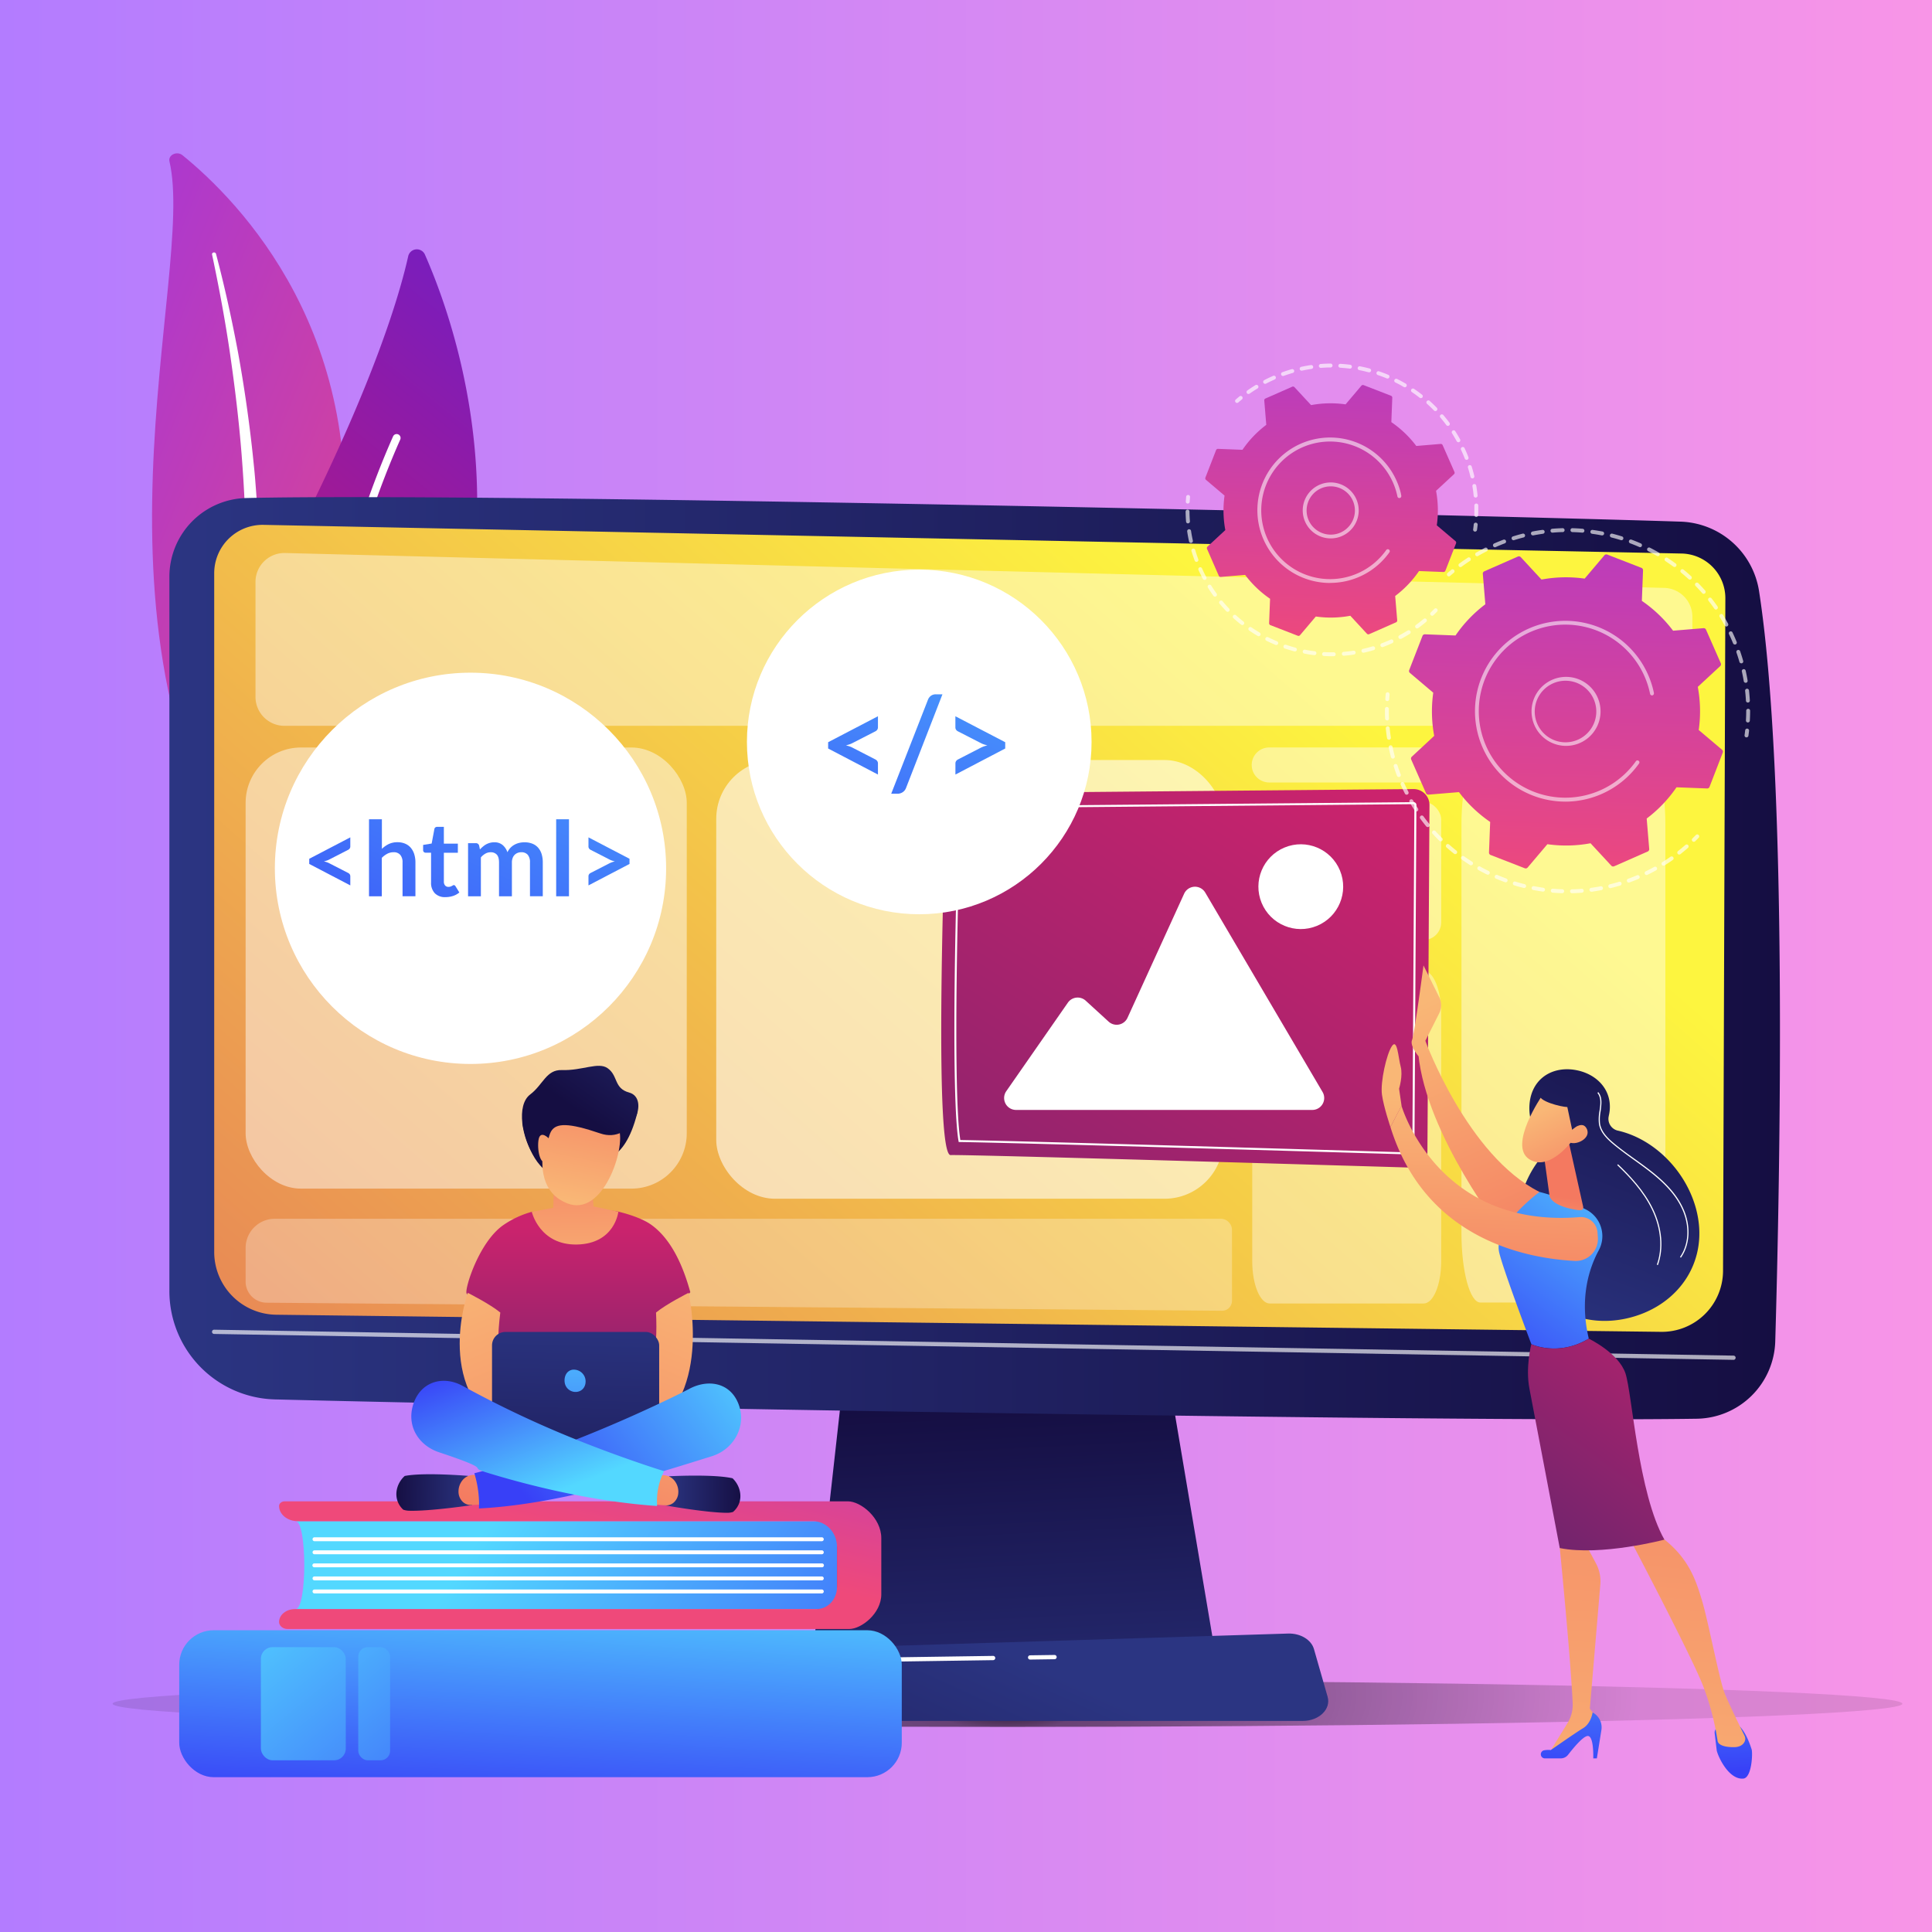 <svg xmlns="http://www.w3.org/2000/svg" xmlns:xlink="http://www.w3.org/1999/xlink" viewBox="0 0 1200 1200"><rect x="0" y="0" width="1200" height="1200" fill="#808080" stroke="none"/><defs><style>.cls-1{isolation:isolate;}.cls-2{fill:url(#New_Gradient_Swatch);}.cls-3{fill:url(#radial-gradient);}.cls-4{fill:url(#linear-gradient);}.cls-10,.cls-12,.cls-13,.cls-14,.cls-15,.cls-16,.cls-17,.cls-18,.cls-19,.cls-20,.cls-5,.cls-69{fill:#fff;}.cls-5{mix-blend-mode:soft-light;}.cls-6{fill:url(#linear-gradient-2);}.cls-7{fill:url(#linear-gradient-3);}.cls-8{fill:url(#linear-gradient-4);}.cls-9{fill:url(#linear-gradient-5);}.cls-10{opacity:0.65;}.cls-11{fill:url(#linear-gradient-6);}.cls-13{opacity:0.44;}.cls-14{opacity:0.43;}.cls-15{opacity:0.46;}.cls-16{opacity:0.38;}.cls-17{opacity:0.42;}.cls-18{opacity:0.58;}.cls-19{opacity:0.28;}.cls-20{opacity:0.47;}.cls-21{fill:url(#linear-gradient-7);}.cls-22{fill:url(#linear-gradient-8);}.cls-23{fill:url(#linear-gradient-9);}.cls-24{fill:url(#linear-gradient-10);}.cls-25{fill:url(#linear-gradient-11);}.cls-26{fill:url(#linear-gradient-12);}.cls-27{fill:url(#linear-gradient-13);}.cls-28{fill:url(#linear-gradient-14);}.cls-29{fill:url(#linear-gradient-15);}.cls-30{fill:url(#linear-gradient-16);}.cls-31{fill:url(#linear-gradient-17);}.cls-32{fill:url(#linear-gradient-18);}.cls-33{fill:url(#linear-gradient-19);}.cls-34{fill:url(#linear-gradient-20);}.cls-35{fill:url(#linear-gradient-21);}.cls-36{fill:url(#linear-gradient-22);}.cls-37{fill:url(#linear-gradient-23);}.cls-38{fill:url(#linear-gradient-24);}.cls-39{fill:url(#linear-gradient-25);}.cls-40{fill:url(#linear-gradient-26);}.cls-41{fill:url(#linear-gradient-27);}.cls-42{fill:url(#linear-gradient-28);}.cls-43{fill:url(#linear-gradient-29);}.cls-44{fill:url(#linear-gradient-30);}.cls-45{fill:url(#linear-gradient-31);}.cls-46{fill:url(#linear-gradient-32);}.cls-47{fill:url(#linear-gradient-33);}.cls-48{fill:url(#linear-gradient-34);}.cls-49{fill:url(#linear-gradient-35);}.cls-50{fill:url(#linear-gradient-36);}.cls-51{fill:url(#linear-gradient-37);}.cls-52{fill:url(#linear-gradient-38);}.cls-53{fill:url(#linear-gradient-39);}.cls-54{fill:url(#linear-gradient-40);}.cls-55{fill:url(#linear-gradient-41);}.cls-56{fill:url(#linear-gradient-42);}.cls-57{fill:url(#linear-gradient-43);}.cls-58{fill:url(#linear-gradient-44);}.cls-59{fill:url(#linear-gradient-45);}.cls-60{fill:url(#linear-gradient-46);}.cls-61{fill:url(#linear-gradient-47);}.cls-62{fill:url(#linear-gradient-48);}.cls-63{fill:url(#linear-gradient-49);}.cls-64{fill:url(#linear-gradient-50);}.cls-65{fill:url(#linear-gradient-51);}.cls-66{fill:url(#linear-gradient-52);}.cls-67{opacity:0.64;}.cls-68{fill:url(#linear-gradient-53);}.cls-69{opacity:0.56;}.cls-70{fill:url(#linear-gradient-54);}</style><linearGradient id="New_Gradient_Swatch" y1="600" x2="1200" y2="600" gradientUnits="userSpaceOnUse"><stop offset="0" stop-color="#b37cff"/><stop offset="1" stop-color="#f895e7"/></linearGradient><radialGradient id="radial-gradient" cx="625.78" cy="1080.57" r="393.89" gradientTransform="translate(0 631.64) scale(1 0.39)" gradientUnits="userSpaceOnUse"><stop offset="0"/><stop offset="0.14" stop-opacity="0.52"/><stop offset="1" stop-opacity="0.1"/></radialGradient><linearGradient id="linear-gradient" x1="6092.12" y1="289.64" x2="6469.1" y2="289.64" gradientTransform="matrix(0.92, 0.38, -0.38, 0.92, -5497.35, -2296.16)" gradientUnits="userSpaceOnUse"><stop offset="0" stop-color="#a737d5"/><stop offset="1" stop-color="#ef497a"/></linearGradient><linearGradient id="linear-gradient-2" x1="-102.16" y1="2053.93" x2="259.39" y2="2053.93" gradientTransform="translate(-1418.47 -877.04) rotate(-50.87)" gradientUnits="userSpaceOnUse"><stop offset="0" stop-color="#ce1567"/><stop offset="1" stop-color="#7a1dbc"/></linearGradient><linearGradient id="linear-gradient-3" x1="634.87" y1="1127.86" x2="621.86" y2="870.36" gradientUnits="userSpaceOnUse"><stop offset="0" stop-color="#2b3582"/><stop offset="1" stop-color="#150e42"/></linearGradient><linearGradient id="linear-gradient-4" x1="105.21" y1="595.16" x2="1105.56" y2="595.16" xlink:href="#linear-gradient-3"/><linearGradient id="linear-gradient-5" x1="772.27" y1="378.68" x2="-71.87" y2="1345.67" gradientUnits="userSpaceOnUse"><stop offset="0" stop-color="#fdf53f"/><stop offset="1" stop-color="#d93c65"/></linearGradient><linearGradient id="linear-gradient-6" x1="635.68" y1="1030.7" x2="516.03" y2="1293.41" xlink:href="#linear-gradient-3"/><linearGradient id="linear-gradient-7" x1="823.68" y1="474.71" x2="429.12" y2="1085.76" gradientUnits="userSpaceOnUse"><stop offset="0" stop-color="#cb236d"/><stop offset="1" stop-color="#4c246d"/></linearGradient><linearGradient id="linear-gradient-8" x1="999.21" y1="821.86" x2="1087.68" y2="606.86" gradientTransform="translate(-54.68 36.62) rotate(-1.08)" xlink:href="#linear-gradient-3"/><linearGradient id="linear-gradient-9" x1="880.8" y1="623.72" x2="956.97" y2="795.69" gradientUnits="userSpaceOnUse"><stop offset="0" stop-color="#f9b776"/><stop offset="1" stop-color="#f47960"/></linearGradient><linearGradient id="linear-gradient-10" x1="882.15" y1="623.12" x2="958.32" y2="795.09" xlink:href="#linear-gradient-9"/><linearGradient id="linear-gradient-11" x1="1072.11" y1="970.95" x2="1077.35" y2="1100.15" gradientUnits="userSpaceOnUse"><stop offset="0" stop-color="#53d8ff"/><stop offset="1" stop-color="#3840f7"/></linearGradient><linearGradient id="linear-gradient-12" x1="967.02" y1="1173.59" x2="1000.39" y2="783.55" xlink:href="#linear-gradient-9"/><linearGradient id="linear-gradient-13" x1="982.7" y1="960.68" x2="974.84" y2="1102.98" xlink:href="#linear-gradient-11"/><linearGradient id="linear-gradient-14" x1="1034.15" y1="1179.39" x2="1067.53" y2="789.25" xlink:href="#linear-gradient-9"/><linearGradient id="linear-gradient-15" x1="1021.69" y1="711.83" x2="920.91" y2="852.65" xlink:href="#linear-gradient-11"/><linearGradient id="linear-gradient-16" x1="1077.4" y1="781.01" x2="897.88" y2="1023.09" xlink:href="#linear-gradient-7"/><linearGradient id="linear-gradient-17" x1="963.36" y1="789.13" x2="969.63" y2="743.27" xlink:href="#linear-gradient-9"/><linearGradient id="linear-gradient-18" x1="930.22" y1="681.9" x2="924.33" y2="826.97" xlink:href="#linear-gradient-9"/><linearGradient id="linear-gradient-19" x1="864.36" y1="680.65" x2="858.87" y2="815.8" xlink:href="#linear-gradient-9"/><linearGradient id="linear-gradient-20" x1="-7520.82" y1="2329.14" x2="-7478.84" y2="2377.4" gradientTransform="matrix(0.97, 0.26, -0.26, 0.97, 8823.74, 402.87)" xlink:href="#linear-gradient-9"/><linearGradient id="linear-gradient-21" x1="954.96" y1="806.15" x2="1044.21" y2="589.23" gradientTransform="translate(-54.68 36.62) rotate(-1.08)" xlink:href="#linear-gradient-3"/><linearGradient id="linear-gradient-22" x1="-7510.33" y1="2320.01" x2="-7468.35" y2="2368.28" gradientTransform="matrix(0.97, 0.26, -0.26, 0.97, 8823.74, 402.87)" xlink:href="#linear-gradient-9"/><linearGradient id="linear-gradient-23" x1="13375.58" y1="942.3" x2="13071.35" y2="1139.51" gradientTransform="matrix(-1, 0, 0, 1, 13681.25, 0)" xlink:href="#linear-gradient-11"/><linearGradient id="linear-gradient-24" x1="401.83" y1="778.16" x2="362.55" y2="953.86" gradientTransform="matrix(1, 0, 0, 1, 0, 0)" xlink:href="#linear-gradient"/><linearGradient id="linear-gradient-25" x1="341.16" y1="967.87" x2="331.45" y2="1129.01" xlink:href="#linear-gradient-11"/><linearGradient id="linear-gradient-26" x1="135.1" y1="992.92" x2="303.6" y2="1199.31" xlink:href="#linear-gradient-11"/><linearGradient id="linear-gradient-27" x1="166.03" y1="976.9" x2="328.74" y2="1176.19" xlink:href="#linear-gradient-11"/><linearGradient id="linear-gradient-28" x1="382.35" y1="348.19" x2="339.68" y2="436.13" gradientTransform="translate(98.91 207.78) rotate(9.25)" xlink:href="#linear-gradient-3"/><linearGradient id="linear-gradient-29" x1="359.2" y1="761.85" x2="359.2" y2="951.27" xlink:href="#linear-gradient-7"/><linearGradient id="linear-gradient-30" x1="278.8" y1="785.83" x2="368.77" y2="1003.16" xlink:href="#linear-gradient-9"/><linearGradient id="linear-gradient-31" x1="-2786.42" y1="785.37" x2="-2696.45" y2="1002.69" gradientTransform="matrix(-1, 0, 0, 1, -2348.13, 0)" xlink:href="#linear-gradient-9"/><linearGradient id="linear-gradient-32" x1="358.71" y1="814.09" x2="354.05" y2="1002.82" xlink:href="#linear-gradient-3"/><linearGradient id="linear-gradient-33" x1="412.14" y1="914.9" x2="461.31" y2="914.9" gradientTransform="translate(7.61 9.81) rotate(0.44)" xlink:href="#linear-gradient-3"/><linearGradient id="linear-gradient-34" x1="445.16" y1="839.24" x2="393.27" y2="979.81" xlink:href="#linear-gradient-9"/><linearGradient id="linear-gradient-35" x1="-3312.14" y1="894.28" x2="-3262.95" y2="894.28" gradientTransform="matrix(-1, -0.02, -0.02, 1, -3000.2, -32.7)" xlink:href="#linear-gradient-3"/><linearGradient id="linear-gradient-36" x1="341.19" y1="796.88" x2="289.26" y2="937.52" xlink:href="#linear-gradient-9"/><linearGradient id="linear-gradient-37" x1="467.16" y1="836.53" x2="332.25" y2="937.87" xlink:href="#linear-gradient-11"/><linearGradient id="linear-gradient-38" x1="345.16" y1="927.43" x2="309.8" y2="837.26" xlink:href="#linear-gradient-11"/><linearGradient id="linear-gradient-39" x1="357.78" y1="803.78" x2="356.58" y2="699.62" xlink:href="#linear-gradient-9"/><linearGradient id="linear-gradient-40" x1="338.6" y1="490.11" x2="342.33" y2="399.48" gradientTransform="translate(98.91 207.78) rotate(9.25)" xlink:href="#linear-gradient-9"/><linearGradient id="linear-gradient-41" x1="382.66" y1="335.82" x2="334.66" y2="434.76" gradientTransform="translate(98.91 207.78) rotate(9.25)" xlink:href="#linear-gradient-3"/><linearGradient id="linear-gradient-42" x1="210.59" y1="891.29" x2="216.44" y2="749.26" gradientTransform="translate(15.04 -97.6) rotate(-7.64)" xlink:href="#linear-gradient-9"/><linearGradient id="linear-gradient-43" x1="358.19" y1="809.99" x2="355.16" y2="954.68" xlink:href="#linear-gradient-11"/><linearGradient id="linear-gradient-44" x1="340.69" y1="232.34" x2="156.28" y2="652.23" xlink:href="#linear-gradient-11"/><linearGradient id="linear-gradient-45" x1="369.91" y1="245.17" x2="185.5" y2="665.06" xlink:href="#linear-gradient-11"/><linearGradient id="linear-gradient-46" x1="397.94" y1="257.48" x2="213.53" y2="677.37" xlink:href="#linear-gradient-11"/><linearGradient id="linear-gradient-47" x1="431.59" y1="272.26" x2="247.18" y2="692.15" xlink:href="#linear-gradient-11"/><linearGradient id="linear-gradient-48" x1="458.63" y1="284.14" x2="274.22" y2="704.03" xlink:href="#linear-gradient-11"/><linearGradient id="linear-gradient-49" x1="481.17" y1="294.04" x2="296.76" y2="713.92" xlink:href="#linear-gradient-11"/><linearGradient id="linear-gradient-50" x1="603.91" y1="236.19" x2="482.31" y2="621.75" xlink:href="#linear-gradient-11"/><linearGradient id="linear-gradient-51" x1="637.39" y1="246.75" x2="515.79" y2="632.31" xlink:href="#linear-gradient-11"/><linearGradient id="linear-gradient-52" x1="671.18" y1="257.4" x2="549.58" y2="642.96" xlink:href="#linear-gradient-11"/><linearGradient id="linear-gradient-53" x1="565.77" y1="236.32" x2="505.72" y2="529.3" gradientTransform="translate(380.95 119.59) rotate(-9.76)" xlink:href="#linear-gradient"/><linearGradient id="linear-gradient-54" x1="435.31" y1="126.49" x2="388" y2="355.78" gradientTransform="translate(380.95 119.59) rotate(-9.76)" xlink:href="#linear-gradient"/></defs><g class="cls-1"><g id="Layer_2" data-name="Layer 2"><g id="Layer_1-2" data-name="Layer 1"><rect class="cls-2" width="1200" height="1200"/><ellipse class="cls-3" cx="625.78" cy="1058.21" rx="555.84" ry="14.4"/><path class="cls-4" d="M105.25,100.24c-.93-4,4.66-6.62,8.08-3.84C148.1,124.59,231.62,209,210.81,356.52c-26.12,185.08,18.53,252.62,74.11,293.82,0,0-76.33-19.38-124.35-87.91C42.67,394.18,121.85,170.9,105.25,100.24Z"/><path class="cls-5" d="M131.71,158.05c4.35,20.6,8.22,41.27,11.22,62s5.51,41.56,7.15,62.41,2.63,41.73,2.69,62.61-.69,41.75-1.65,62.7-1.78,42-.25,63.27,6,42.58,14.82,62.62c2.22,5,4.54,10,7.19,14.79s5.33,9.62,8.22,14.33a225.67,225.67,0,0,0,19.72,27.13,249.06,249.06,0,0,0,51.92,45.44,5.2,5.2,0,0,0,6.57-.75,3.68,3.68,0,0,0-.75-5.6h0c-4.65-3.26-9.24-6.57-13.65-10-2.24-1.7-4.38-3.49-6.57-5.24S234,610.17,232,608.3a225.81,225.81,0,0,1-56.66-77.73,182.72,182.72,0,0,1-9.82-29.51,202.23,202.23,0,0,1-4.75-30.57c-1.67-20.61-.91-41.5-.27-62.44s1.07-42,.52-63q-.37-15.78-1.39-31.54c-.3-5.25-.73-10.49-1.14-15.74s-1-10.48-1.53-15.72q-3.37-31.4-9-62.56c-3.87-20.74-8.38-41.38-13.8-61.84a1.27,1.27,0,0,0-1.5-.82A1.11,1.11,0,0,0,131.71,158.05Z"/><path class="cls-6" d="M195.31,557.26A8.76,8.76,0,0,1,181,554.82c-14.14-31.24-46.16-123.16,6.72-229.07,44.65-89.44,60.36-142.17,65.83-166.61a5.49,5.49,0,0,1,10.38-1C287.49,211.58,349.76,393.39,195.31,557.26Z"/><path class="cls-5" d="M187.56,554a2.32,2.32,0,0,1-.46,0,2.42,2.42,0,0,1-2.39-2.46c0-1.52,3-153.34,59.44-280.5a2.43,2.43,0,0,1,4.44,2c-56.06,126.23-59,277.09-59,278.6A2.43,2.43,0,0,1,187.56,554Z"/><polygon class="cls-7" points="526.18 835.53 504.58 1029.25 755.19 1029.25 722.55 835.53 526.18 835.53"/><path class="cls-8" d="M105.21,358.23V801.91a67.3,67.3,0,0,0,65.57,67.29c162,4.18,728.84,14.31,883.1,12a49.51,49.51,0,0,0,48.76-48.11c3-103.07,7.81-350.93-10.07-466A51,51,0,0,0,1043.84,324c-135.78-4.34-736.61-18.13-890.8-14.67A48.92,48.92,0,0,0,105.21,358.23Z"/><path class="cls-9" d="M133.05,356.07V777.6a39,39,0,0,0,38.41,39l860.23,10.63a38,38,0,0,0,38.52-37.81l1.44-417.76a27.75,27.75,0,0,0-27.08-27.85L163.85,326A30.06,30.06,0,0,0,133.05,356.07Z"/><path class="cls-10" d="M1076.69,844.62h0L133,828.54a1.32,1.32,0,0,1,0-2.64L1076.71,842a1.32,1.32,0,0,1,0,2.64Z"/><path class="cls-11" d="M809.17,1068.89H442.39c-10,0-17.45-7.1-15.52-14.72l4.71-18.61c1.41-5.6,7.57-9.71,14.88-9.93l353.59-11c7.64-.24,14.41,3.82,16.07,9.64l8.49,29.64C826.81,1061.58,819.29,1068.89,809.17,1068.89Z"/><path class="cls-12" d="M639.83,1030.79a1.32,1.32,0,0,1,0-2.64l15.16-.22h0a1.32,1.32,0,0,1,0,2.64l-15.16.22Z"/><path class="cls-12" d="M440.45,1058.75a.75.75,0,0,1-.21,0,1.32,1.32,0,0,1-1.1-1.51l2.16-13.53a15.24,15.24,0,0,1,14.84-12.85l160.71-2.35a1.32,1.32,0,1,1,0,2.64l-160.71,2.35a12.6,12.6,0,0,0-12.27,10.62l-2.16,13.54A1.31,1.31,0,0,1,440.45,1058.75Z"/><path class="cls-13" d="M884.28,486H788.66a10.87,10.87,0,1,1,0-21.73h95.62a10.87,10.87,0,1,1,0,21.73Z"/><path class="cls-14" d="M919.47,468.91h103.2c6.48,0,11.73,19.3,11.73,43.11V765.91c0,23.81-5.25,43.11-11.73,43.11H919.47c-6.48,0-11.73-19.3-11.73-43.11V512C907.74,488.21,913,468.91,919.47,468.91Z"/><rect class="cls-15" x="777.79" y="498.09" width="117.35" height="85.73" rx="10.87"/><path class="cls-16" d="M788.66,603h95.62c6,0,10.87,11.73,10.87,26.19V783.43c0,14.46-4.87,26.19-10.87,26.19H788.66c-6,0-10.87-11.73-10.87-26.19V629.19C777.79,614.73,782.66,603,788.66,603Z"/><path class="cls-17" d="M1033.21,450.83H176.64a18,18,0,0,1-17.95-18V361.43a17.94,17.94,0,0,1,18.4-17.94l856.57,21.66a17.94,17.94,0,0,1,17.5,17.94v49.78A18,18,0,0,1,1033.21,450.83Z"/><rect class="cls-18" x="444.87" y="472.06" width="314.94" height="272.5" rx="36.52"/><path class="cls-19" d="M759,814.13l-593.44-5a13.11,13.11,0,0,1-13-13.1V775.09A18.13,18.13,0,0,1,170.69,757H758.2a7,7,0,0,1,7,7v44A6.15,6.15,0,0,1,759,814.13Z"/><rect class="cls-20" x="152.56" y="464.28" width="274" height="274" rx="34.41"/><path class="cls-21" d="M597.21,492.63l280.67-2.52a9.87,9.87,0,0,1,10,9.92L886.6,715.41a9.84,9.84,0,0,1-10.14,9.8c-50.75-1.51-276.05-8.19-286-7.77s-4.49-172.6-3-215.29A9.86,9.86,0,0,1,597.21,492.63Z"/><path class="cls-12" d="M876.76,717.09h-.06c-40.35-1.2-243.52-7.23-280.73-7.76h-.5l-.09-.5c-3.52-19.85-3.45-100.86.18-206.4a1.74,1.74,0,0,1,1.72-1.68L878,498.24a1.72,1.72,0,0,1,1.25.51,1.68,1.68,0,0,1,.51,1.24l-1.23,215.37A1.73,1.73,0,0,1,876.76,717.09Zm-280.27-9c38.52.57,240.07,6.55,280.25,7.75h0a.51.51,0,0,0,.49-.52L878.5,500a.47.47,0,0,0-.16-.37.49.49,0,0,0-.38-.16L597.29,502a.52.52,0,0,0-.52.5C593.18,607.07,593.07,687.53,596.49,708.13Z"/><path class="cls-12" d="M631.08,689.4h184a7.4,7.4,0,0,0,6.38-11.16L748.61,554.42a7.4,7.4,0,0,0-13.12.68l-35.17,77.06a7.4,7.4,0,0,1-11.74,2.39l-14.22-13a7.41,7.41,0,0,0-11.09,1.23l-38.27,55A7.4,7.4,0,0,0,631.08,689.4Z"/><circle class="cls-12" cx="812.57" cy="550.68" r="26.45" transform="matrix(0.92, -0.38, 0.38, 0.92, -148.88, 352.88)"/><path class="cls-22" d="M1053.41,750.7c-6.46-23.89-26.42-43.51-48.65-48.47a7.5,7.5,0,0,1-5.5-9.15l0-.09c3.23-13.89-5.68-25-19.11-28.07s-26.3,2.9-29.52,16.8a30.78,30.78,0,0,0,6.78,26.75,7.48,7.48,0,0,1,.28,9.9c-13.55,15.87-19.06,40.1-13.2,61.77,8.63,31.92,38.65,46.18,68.72,38.05S1062,782.62,1053.41,750.7Z"/><path class="cls-12" d="M1044.05,781.16l-.58-.41c5.38-7.64,6.07-18.67,1.8-28.78-3.39-8-9.46-15.38-19.1-23.11-3.59-2.89-7.4-5.62-11.08-8.27-4.44-3.19-9-6.48-13.28-10.06-3.82-3.22-7.84-7.22-8.68-12.45a27.13,27.13,0,0,1,.35-8.07c.59-4.2,1.16-8.17-1.31-11.21l.56-.45c2.66,3.28,2,7.59,1.46,11.76a26.83,26.83,0,0,0-.36,7.86c.81,5,4.72,8.88,8.44,12,4.23,3.57,8.81,6.85,13.23,10,3.69,2.65,7.51,5.39,11.12,8.29,9.73,7.81,15.87,15.25,19.31,23.39C1050.3,762,1049.58,773.32,1044.05,781.16Z"/><path class="cls-12" d="M1029.76,785.77l-.67-.24c3.66-10.13,2.59-22.58-2.95-34.16s-14.45-20.83-21.65-27.69l.5-.52c7.24,6.91,16.26,16.33,21.8,27.91C1032.4,762.81,1033.49,775.46,1029.76,785.77Z"/><path class="cls-23" d="M885.55,654.73l-.25-8.25,8.63-17.12a11.17,11.17,0,0,0,0-10l-9.77-19.72s-5.64,42.81-7.12,46.37,4,10,4,10Z"/><path class="cls-24" d="M885.3,646.48s26.23,71.5,70.92,93.85c0,0-14.87,24.27-22.63,25.74,0,0-47.75-61.1-52.61-111.17Z"/><path class="cls-25" d="M1065,1076.58l1.32,10.84c1.37,5.15,8,18.14,16.52,17.29,5.24-.52,5.87-15.82,5.14-18.12-1.33-4.19-3.77-10.47-7.28-14.17h-12A3.71,3.71,0,0,0,1065,1076.58Z"/><path class="cls-26" d="M970.82,949.55l-2,12s6.8,68.86,8,96.41a21.63,21.63,0,0,1-3.19,12.27l-11.82,19.2,30-17.73.6-3.67-4.92-6.76L994,984.07A23.62,23.62,0,0,0,991.26,971L985,959.3Z"/><path class="cls-27" d="M959.81,1092.16h9.58a5.8,5.8,0,0,0,4.59-2.25c3-3.88,9.18-11.46,12.14-11.66,4-.26,3.48,13.91,3.48,13.91h2.23l2.83-17.61a10.43,10.43,0,0,0-5.47-10.9h0s-.91,6.74-5.85,9.72S963.23,1087,963.23,1087a13.51,13.51,0,0,0-3.89.1A2.54,2.54,0,0,0,959.81,1092.16Z"/><path class="cls-28" d="M1012,955.22s39.83,75.56,46.16,92.81a165.29,165.29,0,0,1,8.63,33c.14,2.13,2.78,4.17,10.08,4.17,3.77,0,5.62-1.51,6.52-3a4.25,4.25,0,0,0,.16-4.12c-2.3-4.66-9.61-19.56-12.32-26.32-3.23-8.07-10.19-44.64-14-57.35s-8.13-26.51-24.74-39.22C1032.47,955.22,1021.07,944.06,1012,955.22Z"/><path class="cls-29" d="M986.82,831.43c-5.84-24.72,0-43.35,6.19-54.83a18.52,18.52,0,0,0-7.76-25.27,143.32,143.32,0,0,0-29-11s-28.55,20.87-25.16,37.21c2,9.58,20.07,57.36,20.07,57.36S967.85,842.82,986.82,831.43Z"/><path class="cls-30" d="M1009.6,853c-4.19-12.6-22.78-21.55-22.78-21.55-19,11.39-35.69,3.47-35.69,3.47s-3.75,14.34-1.16,27.66,18.82,98.94,18.82,98.94c25.59,5.18,65-5.22,65-5.22C1017.44,927.34,1013.78,865.58,1009.6,853Z"/><path class="cls-31" d="M974.89,711.56l8.35,37.52c.8,3.3-2.21,2.76-5.55,2.13-5.47-1-12.53-3.15-14.88-7.41a4.17,4.17,0,0,1-.43-1.42l-3.59-26a4.67,4.67,0,0,1,2.74-4.92l6.92-3.07A4.68,4.68,0,0,1,974.89,711.56Z"/><path class="cls-32" d="M870.48,686.77s22,76.38,110.64,69.2a10.27,10.27,0,0,1,11.1,9.42l.24,3.06a13.67,13.67,0,0,1-14.3,14.73c-29.49-1.49-92.82-13.07-114.52-83.13Z"/><path class="cls-33" d="M863.64,700.05s-4.23-12.43-5.29-20.2,2.85-25.22,6.21-30.12,3.92,7.12,5.43,12.77-1,13.71-1,13.71l1.54,10.56Z"/><path class="cls-34" d="M957.76,680.6s-21.12,30.77-8,39.35S978,706.65,978,706.65s4.72-16.71-.65-22.25S957.76,680.6,957.76,680.6Z"/><path class="cls-35" d="M966.62,673.14s-9.19,2.36-10.4,6.56,13.24,7.8,17.27,7.91l3.57,16.8s9.3-16,5.32-25.12S966.62,673.14,966.62,673.14Z"/><path class="cls-36" d="M973.7,704.5s8.26-9.94,11.74-3.63-7.39,11.31-11.25,8.25Z"/><path class="cls-37" d="M183.6,999.46H519.87V944.85H183.6C190.79,944.85,190.79,999.46,183.6,999.46Z"/><path class="cls-38" d="M519.87,985.8v-25c0-8.81-6.65-15.95-14.85-15.95H185c-6.44,0-11.67-4.24-11.67-9.47,0-1.59,1.59-2.88,3.55-2.88H526.63c8,0,20.76,10.23,20.76,22.86v34.9c0,11.91-12.36,21.55-19.93,21.55H178.73c-3,0-5.39-1.95-5.39-4.37,0-4.4,4.4-8,9.83-8h324C514.17,999.46,519.87,993.35,519.87,985.8Z"/><path class="cls-12" d="M510.54,957.27H195.24a1.22,1.22,0,0,1,0-2.43h315.3a1.22,1.22,0,0,1,0,2.43Z"/><path class="cls-12" d="M510.54,965.38H195.24a1.22,1.22,0,0,1,0-2.43h315.3a1.22,1.22,0,0,1,0,2.43Z"/><path class="cls-12" d="M510.54,973.48H195.24a1.21,1.21,0,1,1,0-2.42h315.3a1.21,1.21,0,0,1,0,2.42Z"/><path class="cls-12" d="M510.54,981.59H195.24a1.22,1.22,0,0,1,0-2.43h315.3a1.22,1.22,0,0,1,0,2.43Z"/><path class="cls-12" d="M510.54,989.7H195.24a1.22,1.22,0,0,1,0-2.43h315.3a1.22,1.22,0,0,1,0,2.43Z"/><rect class="cls-39" x="111.32" y="1012.58" width="448.79" height="91.26" rx="21.39"/><rect class="cls-40" x="162.04" y="1023.07" width="52.72" height="70.28" rx="7.24"/><rect class="cls-41" x="222.52" y="1023.07" width="19.78" height="70.28" rx="5.89"/><path class="cls-42" d="M338.35,686.92c-.22.42-13.93,10.51-13.93,10.51s3,21.68,15.33,30.23c13.52,9.41,32.63-7.75,32.63-7.75s15.2,3.62,23.28-28c1.86-7.26-8.85-7.87-21.77-6.53C357.23,687.07,338.35,686.92,338.35,686.92Z"/><path class="cls-43" d="M312.71,760.87a57.86,57.86,0,0,1,17.59-8.18c2.36-.65,15.12,3.06,23,2.88,10.83-.25,21.85-5.18,30.77-3s16.12,5.09,20.31,8.07c12.54,8.92,19.9,25.55,24.39,42a57.51,57.51,0,0,1-19.19,12.6l-2,80.06L360.27,919.6l-54-27.13,1.94-78.25s-17.16-8-18.42-10.9S297.57,771.28,312.71,760.87Z"/><path class="cls-44" d="M290.55,803s-23,63.76,29.44,90c10.89-1.45,6.7-19.53,6.7-19.53s-22.78-5-15.94-58.22C304.45,810,290.55,803,290.55,803Z"/><path class="cls-45" d="M427.67,803s15.82,66.55-29.44,90c-10.89-1.45-6.7-19.53-6.7-19.53s18.36-9,15.94-58.22C413.77,810,427.67,803,427.67,803Z"/><rect class="cls-46" x="305.61" y="827.29" width="103.82" height="70.11" rx="8.33"/><path class="cls-47" d="M455,918.19c-11.88-2.73-39.35-1.26-39.35-1.26l-1.11,3-1.85,15s26.15,4.71,39,4.7a12.16,12.16,0,0,0,3.62-.54q.58-.52,1.14-1.11C461.93,932.06,460.35,923.29,455,918.19Z"/><path class="cls-48" d="M407.73,916.08l4.65.2a9,9,0,0,1,6.54,3.38,11,11,0,0,1,2.39,7.54,8.63,8.63,0,0,1-2.51,5.73,7,7,0,0,1-5.44,2.07l-7.12-.5Z"/><path class="cls-49" d="M251.38,916.75c11.94-2.37,39.36-.06,39.36-.06l1,3.06,1.47,15.09s-26.26,3.91-39.15,3.5a12.32,12.32,0,0,1-3.6-.65c-.38-.37-.76-.74-1.11-1.15C244.07,930.4,245.87,921.68,251.38,916.75Z"/><path class="cls-50" d="M298.64,916.09l-4.65,0a8.9,8.9,0,0,0-6.61,3.18,11,11,0,0,0-2.59,7.46,8.75,8.75,0,0,0,2.37,5.81,7.11,7.11,0,0,0,5.39,2.24l7.13-.29Z"/><path class="cls-51" d="M458.29,871.06c-5.39-12.4-18.57-14.41-29.78-8.62-.2.26-71.24,36.67-133.88,52.62a68.63,68.63,0,0,1,2.92,17.88c0,1.34,0,2.66-.07,4,48-2.47,100.18-18.49,145-32.57C456.35,899.86,464.26,884.8,458.29,871.06Z"/><path class="cls-52" d="M408.08,933.89a41.29,41.29,0,0,1,4-19.36c.08-.27.18-.54.27-.81-3.58-1.11-8.2-2.61-14.27-4.67-44.49-15.22-78.42-30.59-110.81-48.29-12.59-6.87-26.89-2.26-30.92,12.62-3.6,13.29,4.3,24.64,16.28,28.63,35.86,11.93,17.19,8.62,28.9,12.38,31.45,9.73,70.58,18.59,106.58,21C408.12,934.89,408.09,934.39,408.08,933.89Z"/><path class="cls-53" d="M330.3,752.69s4.79,20.73,28,20.3c23.66-.43,25.77-20.37,25.77-20.37l-15.45-3.31-1.3-17.22-23.24,1.72-.43,16.36Z"/><path class="cls-54" d="M347.35,683.3s-26.64,51.61,5,64.13c22.29,8.83,36.27-34.27,32.1-45.95-6.44-18.05-10.69-15.9-10.69-15.9Z"/><path class="cls-55" d="M390.82,678.61c13.16,3.61,1.91,32.16-17.9,25.41s-27.6-6.65-30.69-1.21-3.75,24.76-10.45,15.21c-7.34-10.47-11.44-31.49-2.43-38.26,8-6.06,9.92-15.44,19.58-15.12,12.81.43,22.72-5.25,28.5-1.15C384.07,668.19,381.14,676,390.82,678.61Z"/><path class="cls-56" d="M341,707.24s-5.68-6.11-6.59,1.26,2,16.86,5.43,11.66S341,707.24,341,707.24Z"/><path class="cls-57" d="M363.64,856.84c.55,3.72-1.44,7.1-5.16,7.65a6.81,6.81,0,0,1-7.73-5.74c-.55-3.72,1.15-7.41,4.87-8A7.32,7.32,0,0,1,363.64,856.84Z"/><circle class="cls-12" cx="292.23" cy="539.33" r="121.51"/><path class="cls-58" d="M192.08,533.4l25.5-13.3v5.67a2.23,2.23,0,0,1-.32,1.17,2.63,2.63,0,0,1-1.06.92l-11.69,6a9.87,9.87,0,0,1-1.56.66c-.55.18-1.13.35-1.76.5.63.15,1.21.31,1.76.5a9.87,9.87,0,0,1,1.56.66l11.69,6a2.62,2.62,0,0,1,1.06.91,2.3,2.3,0,0,1,.32,1.18v5.66l-25.5-13.32Z"/><path class="cls-59" d="M229.2,556.7V508.86h8v18.39a16.76,16.76,0,0,1,4.25-3,12.35,12.35,0,0,1,5.44-1.13,11.88,11.88,0,0,1,4.8.92,9.42,9.42,0,0,1,3.49,2.57,11.43,11.43,0,0,1,2.13,4,17,17,0,0,1,.72,5.07v21h-8v-21a7,7,0,0,0-1.4-4.68,5.17,5.17,0,0,0-4.2-1.66,8.27,8.27,0,0,0-3.86.93,13.91,13.91,0,0,0-3.42,2.55V556.7Z"/><path class="cls-60" d="M276.65,557.22a8.7,8.7,0,0,1-6.6-2.43,9.35,9.35,0,0,1-2.31-6.71V529.63h-3.35a1.53,1.53,0,0,1-1.58-1.67V524.8l5.31-.87,1.68-9a1.58,1.58,0,0,1,.59-1,1.88,1.88,0,0,1,1.18-.36h4.12V524h8.69v5.67h-8.69v17.9a3.52,3.52,0,0,0,.77,2.41,2.62,2.62,0,0,0,2.06.87,4,4,0,0,0,1.24-.17c.33-.12.62-.25.87-.37s.47-.26.66-.37a1.09,1.09,0,0,1,.58-.18.89.89,0,0,1,.58.18,2.34,2.34,0,0,1,.48.53l2.38,3.86a11.83,11.83,0,0,1-4,2.19A15,15,0,0,1,276.65,557.22Z"/><path class="cls-61" d="M290.72,556.7v-33h4.86a2,2,0,0,1,2,1.45l.52,2.45A19,19,0,0,1,300,525.8a11.51,11.51,0,0,1,2-1.39,11.2,11.2,0,0,1,2.32-.91,10.13,10.13,0,0,1,2.72-.34,7.71,7.71,0,0,1,5.14,1.69,10.23,10.23,0,0,1,3,4.49,10.2,10.2,0,0,1,1.93-2.82,10.52,10.52,0,0,1,2.54-1.91,11.62,11.62,0,0,1,2.95-1.1,14.46,14.46,0,0,1,3.14-.35,13.17,13.17,0,0,1,4.86.84,9.25,9.25,0,0,1,3.57,2.44,10.93,10.93,0,0,1,2.21,3.93,17.28,17.28,0,0,1,.75,5.31v21h-7.95v-21a7.1,7.1,0,0,0-1.38-4.75,5.11,5.11,0,0,0-4.06-1.59,6,6,0,0,0-2.27.42,5.27,5.27,0,0,0-1.83,1.21,5.35,5.35,0,0,0-1.24,2,7.66,7.66,0,0,0-.45,2.73v21h-8v-21q0-3.31-1.33-4.83a5,5,0,0,0-3.95-1.51,6.34,6.34,0,0,0-3.2.85,10.8,10.8,0,0,0-2.79,2.34V556.7Z"/><path class="cls-62" d="M353.4,508.86V556.7h-7.95V508.86Z"/><path class="cls-63" d="M365.51,549.94v-5.66a2.2,2.2,0,0,1,.32-1.18,2.55,2.55,0,0,1,1.06-.91l11.69-6a14.89,14.89,0,0,1,3.31-1.16c-.62-.15-1.2-.32-1.75-.5a9.87,9.87,0,0,1-1.56-.66l-11.69-6a2.57,2.57,0,0,1-1.06-.92,2.15,2.15,0,0,1-.32-1.17V520.1L391,533.4v3.22Z"/><circle class="cls-12" cx="570.96" cy="460.83" r="107.03"/><path class="cls-64" d="M514.37,461l30.94-16.13v6.87a2.72,2.72,0,0,1-.39,1.43,3.13,3.13,0,0,1-1.29,1.11l-14.18,7.27a13.23,13.23,0,0,1-1.89.8q-1,.33-2.13.6c.75.18,1.46.39,2.13.61a13.23,13.23,0,0,1,1.89.8l14.18,7.3a3.22,3.22,0,0,1,1.29,1.12,2.68,2.68,0,0,1,.39,1.42v6.88l-30.94-16.17Z"/><path class="cls-65" d="M562.76,489.4a5.83,5.83,0,0,1-.89,1.57,5.48,5.48,0,0,1-1.25,1.11,5.72,5.72,0,0,1-1.49.68,5.17,5.17,0,0,1-1.52.24h-4.06l22.81-58.35a5.44,5.44,0,0,1,1.91-2.52,5.07,5.07,0,0,1,3-.88h4.1Z"/><path class="cls-66" d="M593.43,481.09v-6.88a2.68,2.68,0,0,1,.38-1.42,3.22,3.22,0,0,1,1.29-1.12l14.18-7.3a19.24,19.24,0,0,1,4-1.41c-.75-.18-1.46-.38-2.12-.6a12.88,12.88,0,0,1-1.9-.8l-14.18-7.27a3.13,3.13,0,0,1-1.29-1.11,2.71,2.71,0,0,1-.38-1.43v-6.87L624.36,461v3.91Z"/><g class="cls-67"><path class="cls-12" d="M1052.06,522.85a1.21,1.21,0,0,1-.85-2.08c.72-.7,1.42-1.41,2.12-2.12a1.21,1.21,0,1,1,1.74,1.69c-.71.73-1.43,1.45-2.16,2.17A1.21,1.21,0,0,1,1052.06,522.85Z"/><path class="cls-12" d="M976.4,554.79a1.21,1.21,0,0,1,0-2.42c2,0,4-.15,5.93-.3a1.21,1.21,0,1,1,.19,2.41c-2,.16-4,.27-6.06.31Zm-6,0h0c-2-.06-4.06-.18-6.06-.34a1.22,1.22,0,0,1-1.11-1.31A1.2,1.2,0,0,1,964.5,552c2,.16,4,.28,5.93.33a1.22,1.22,0,0,1,0,2.43Zm18-.92a1.22,1.22,0,0,1-.16-2.42c1.95-.26,3.92-.57,5.86-.94a1.22,1.22,0,1,1,.45,2.39c-2,.37-4,.69-6,1Zm-29.94-.08h-.17c-2-.28-4-.61-6-1a1.21,1.21,0,1,1,.46-2.38c1.93.37,3.9.7,5.86,1a1.21,1.21,0,0,1,1,1.36A1.22,1.22,0,0,1,958.43,553.78Zm41.74-2.14a1.21,1.21,0,0,1-.29-2.39c1.91-.47,3.83-1,5.73-1.57a1.21,1.21,0,0,1,.7,2.32c-1.94.59-3.91,1.13-5.86,1.6A.9.9,0,0,1,1000.17,551.64Zm-53.53-.13-.3,0c-2-.49-3.92-1-5.84-1.62a1.21,1.21,0,1,1,.7-2.32c1.89.57,3.82,1.11,5.73,1.58a1.21,1.21,0,0,1-.29,2.39Zm65-3.35a1.21,1.21,0,0,1-.42-2.35c1.85-.67,3.71-1.4,5.54-2.17a1.21,1.21,0,1,1,.94,2.23c-1.86.79-3.76,1.54-5.65,2.22A1.22,1.22,0,0,1,1011.66,548.16Zm-76.5-.16a1.23,1.23,0,0,1-.42-.07c-1.9-.69-3.79-1.44-5.64-2.23a1.21,1.21,0,1,1,.95-2.23c1.81.77,3.67,1.5,5.52,2.18a1.21,1.21,0,0,1-.41,2.35Zm87.56-4.52a1.21,1.21,0,0,1-.53-2.3c1.77-.86,3.54-1.79,5.27-2.74a1.21,1.21,0,0,1,1.17,2.12c-1.76,1-3.57,1.92-5.38,2.8A1.24,1.24,0,0,1,1022.72,543.48Zm-98.6-.18a1.16,1.16,0,0,1-.54-.13c-1.81-.89-3.62-1.83-5.37-2.81a1.21,1.21,0,1,1,1.18-2.12c1.72,1,3.49,1.88,5.26,2.75a1.22,1.22,0,0,1-.53,2.31Zm109.1-5.63a1.21,1.21,0,0,1-.65-2.24c1.67-1,3.34-2.15,5-3.29a1.22,1.22,0,0,1,1.4,2c-1.65,1.16-3.35,2.29-5.06,3.35A1.16,1.16,0,0,1,1033.22,537.67Zm-119.58-.23a1.28,1.28,0,0,1-.65-.18c-1.7-1.08-3.4-2.22-5-3.38a1.22,1.22,0,1,1,1.41-2c1.6,1.14,3.26,2.25,4.93,3.3a1.21,1.21,0,0,1-.65,2.24Zm129.4-6.67a1.18,1.18,0,0,1-1-.47,1.2,1.2,0,0,1,.2-1.7c1.55-1.22,3.09-2.5,4.57-3.79a1.2,1.2,0,0,1,1.71.11,1.22,1.22,0,0,1-.11,1.71c-1.52,1.33-3.09,2.63-4.67,3.88A1.24,1.24,0,0,1,1043,530.77Zm-139.19-.27a1.18,1.18,0,0,1-.75-.26c-1.58-1.25-3.14-2.56-4.65-3.89a1.21,1.21,0,0,1,1.61-1.82c1.47,1.3,3,2.59,4.55,3.81a1.22,1.22,0,0,1,.19,1.71A1.2,1.2,0,0,1,903.85,530.5Zm-9-7.94a1.2,1.2,0,0,1-.85-.35c-1.44-1.41-2.85-2.88-4.21-4.37a1.21,1.21,0,0,1,1.8-1.63c1.32,1.45,2.71,2.89,4.11,4.27a1.22,1.22,0,0,1-.85,2.08Zm-8.08-8.86a1.2,1.2,0,0,1-.94-.45c-1.27-1.56-2.52-3.17-3.71-4.8a1.21,1.21,0,0,1,2-1.43c1.16,1.59,2.38,3.17,3.63,4.7a1.22,1.22,0,0,1-.94,2ZM879.71,504a1.2,1.2,0,0,1-1-.55c-1.1-1.69-2.17-3.43-3.18-5.17a1.22,1.22,0,0,1,.45-1.66,1.2,1.2,0,0,1,1.65.45c1,1.7,2,3.4,3.11,5.05a1.21,1.21,0,0,1-.35,1.68A1.14,1.14,0,0,1,879.71,504Zm-6-10.39a1.21,1.21,0,0,1-1.08-.66c-.43-.85-.86-1.7-1.27-2.56s-.91-1.94-1.35-2.92a1.21,1.21,0,0,1,2.22-1q.64,1.42,1.32,2.85c.4.85.82,1.68,1.24,2.51a1.21,1.21,0,0,1-1.08,1.76Zm-4.88-11a1.22,1.22,0,0,1-1.14-.77c-.72-1.89-1.4-3.81-2-5.73a1.21,1.21,0,1,1,2.31-.74c.61,1.87,1.27,3.76,2,5.6a1.21,1.21,0,0,1-.7,1.56A1.09,1.09,0,0,1,868.82,482.65Zm-3.7-11.42a1.22,1.22,0,0,1-1.17-.9c-.51-1.95-1-3.93-1.39-5.91a1.21,1.21,0,1,1,2.37-.49c.4,1.93.86,3.87,1.37,5.78a1.22,1.22,0,0,1-.86,1.48A1.17,1.17,0,0,1,865.12,471.23Zm-2.44-11.75a1.21,1.21,0,0,1-1.2-1c-.3-2-.56-4-.75-6a1.21,1.21,0,0,1,2.41-.23c.2,2,.44,3.94.74,5.89a1.22,1.22,0,0,1-1,1.38Zm-1.17-12a1.22,1.22,0,0,1-1.21-1.16c-.07-1.61-.1-3.25-.1-4.88V440.3a1.21,1.21,0,0,1,1.22-1.2h0a1.22,1.22,0,0,1,1.2,1.23c0,.38,0,.77,0,1.16,0,1.59,0,3.2.11,4.77a1.22,1.22,0,0,1-1.16,1.27Z"/><path class="cls-12" d="M861.65,435.46h-.08a1.2,1.2,0,0,1-1.13-1.29c.06-1,.14-2,.24-3.05A1.2,1.2,0,0,1,862,430a1.22,1.22,0,0,1,1.09,1.32c-.09,1-.17,2-.23,3A1.22,1.22,0,0,1,861.65,435.46Z"/></g><g class="cls-67"><path class="cls-12" d="M899.91,358a1.19,1.19,0,0,1-.91-.42,1.21,1.21,0,0,1,.12-1.71q1.15-1,2.34-2a1.21,1.21,0,0,1,1.54,1.87c-.77.64-1.54,1.29-2.29,1.94A1.21,1.21,0,0,1,899.91,358Z"/><path class="cls-12" d="M1085.64,448.74h-.06a1.21,1.21,0,0,1-1.15-1.27c.11-2,.17-4.09.17-6.12a1.22,1.22,0,0,1,2.43,0c0,2.08-.06,4.18-.18,6.25A1.21,1.21,0,0,1,1085.64,448.74Zm0-12.37a1.21,1.21,0,0,1-1.21-1.14c-.11-2-.28-4.09-.5-6.1a1.21,1.21,0,0,1,1.07-1.34,1.23,1.23,0,0,1,1.34,1.07c.23,2.06.4,4.15.52,6.23a1.22,1.22,0,0,1-1.15,1.28Zm-1.37-12.28a1.21,1.21,0,0,1-1.19-1c-.34-2-.73-4-1.18-6a1.21,1.21,0,0,1,.92-1.45,1.23,1.23,0,0,1,1.45.92c.45,2,.86,4.09,1.2,6.13a1.21,1.21,0,0,1-1,1.4ZM1081.55,412a1.21,1.21,0,0,1-1.16-.88c-.56-1.95-1.17-3.91-1.84-5.84a1.21,1.21,0,1,1,2.29-.79c.68,2,1.31,4,1.88,6a1.21,1.21,0,0,1-.83,1.5A1.4,1.4,0,0,1,1081.55,412Zm-4-11.69a1.2,1.2,0,0,1-1.12-.75c-.77-1.88-1.6-3.77-2.47-5.6a1.21,1.21,0,1,1,2.19-1c.89,1.88,1.74,3.8,2.52,5.72a1.21,1.21,0,0,1-.66,1.58A1.25,1.25,0,0,1,1077.52,400.34Zm-5.29-11.18a1.2,1.2,0,0,1-1.06-.63c-1-1.79-2-3.58-3.06-5.3a1.21,1.21,0,0,1,2.07-1.27c1.08,1.76,2.13,3.58,3.12,5.41a1.22,1.22,0,0,1-.49,1.65A1.18,1.18,0,0,1,1072.23,389.16Zm-6.46-10.53a1.2,1.2,0,0,1-1-.52c-1.16-1.67-2.37-3.33-3.62-4.93a1.21,1.21,0,0,1,1.91-1.49c1.28,1.64,2.52,3.33,3.7,5a1.22,1.22,0,0,1-.3,1.69A1.29,1.29,0,0,1,1065.77,378.63Zm-7.59-9.75a1.21,1.21,0,0,1-.91-.41c-1.33-1.53-2.73-3-4.14-4.5a1.21,1.21,0,1,1,1.73-1.69c1.45,1.49,2.88,3,4.24,4.59a1.22,1.22,0,0,1-.92,2Zm-8.62-8.85a1.2,1.2,0,0,1-.82-.32c-1.48-1.36-3-2.71-4.61-4a1.21,1.21,0,1,1,1.54-1.87c1.61,1.32,3.19,2.7,4.72,4.1a1.21,1.21,0,0,1-.83,2.1Zm-142.45-7.76a1.24,1.24,0,0,1-1-.5,1.22,1.22,0,0,1,.26-1.7c1.67-1.22,3.4-2.42,5.14-3.55a1.21,1.21,0,1,1,1.32,2c-1.7,1.11-3.39,2.28-5,3.48A1.22,1.22,0,0,1,907.11,352.27Zm132.91-.08a1.28,1.28,0,0,1-.72-.23c-1.63-1.2-3.32-2.37-5-3.48a1.21,1.21,0,0,1,1.33-2c1.74,1.13,3.47,2.33,5.14,3.55a1.21,1.21,0,0,1-.72,2.19Zm-122.56-6.68a1.21,1.21,0,0,1-.61-2.26c1.8-1,3.65-2,5.5-3a1.22,1.22,0,0,1,1.1,2.17c-1.82.91-3.62,1.89-5.38,2.91A1.21,1.21,0,0,1,917.46,345.51Zm112.2-.06a1.21,1.21,0,0,1-.6-.17c-1.75-1-3.56-2-5.38-2.9a1.21,1.21,0,0,1,1.09-2.17c1.86.94,3.71,1.94,5.5,3a1.22,1.22,0,0,1-.61,2.27Zm-101.17-5.52a1.22,1.22,0,0,1-.49-2.33c1.9-.84,3.85-1.63,5.79-2.36a1.21,1.21,0,0,1,.85,2.27c-1.89.71-3.8,1.49-5.66,2.31A1.24,1.24,0,0,1,928.49,339.93Zm90.14-.05a1.33,1.33,0,0,1-.48-.1c-1.86-.82-3.77-1.59-5.67-2.3a1.21,1.21,0,0,1,.85-2.27c1.95.72,3.89,1.51,5.79,2.34a1.22,1.22,0,0,1,.62,1.6A1.2,1.2,0,0,1,1018.63,339.88Zm-78.57-4.31a1.23,1.23,0,0,1-1.16-.85,1.21,1.21,0,0,1,.8-1.52c2-.62,4-1.2,6-1.71a1.21,1.21,0,0,1,.6,2.35c-2,.5-3.95,1.07-5.88,1.67A1.24,1.24,0,0,1,940.06,335.57Zm67,0a1.13,1.13,0,0,1-.36-.06c-1.93-.6-3.91-1.16-5.89-1.66a1.21,1.21,0,0,1,.6-2.35c2,.51,4,1.08,6,1.7a1.21,1.21,0,0,1-.37,2.37Zm-55-3a1.22,1.22,0,0,1-.23-2.41c2-.4,4.11-.75,6.16-1a1.21,1.21,0,1,1,.34,2.4c-2,.28-4,.62-6,1A.85.85,0,0,1,952,332.52Zm43,0a.86.86,0,0,1-.23,0c-2-.39-4-.73-6-1a1.21,1.21,0,0,1,.34-2.4c2.05.28,4.12.63,6.16,1a1.21,1.21,0,0,1-.23,2.4Zm-12.25-1.7h-.1c-2-.17-4.07-.29-6.11-.34a1.22,1.22,0,0,1-1.18-1.25,1.18,1.18,0,0,1,1.25-1.18c2.08.06,4.18.18,6.24.35a1.21,1.21,0,0,1-.1,2.42Zm-18.54,0a1.21,1.21,0,0,1-.1-2.42c2.08-.18,4.18-.29,6.24-.35a1.22,1.22,0,1,1,.07,2.43c-2,0-4.08.17-6.11.33Z"/><path class="cls-12" d="M1084.75,458h-.17a1.21,1.21,0,0,1-1-1.37c.14-1,.27-2,.38-3a1.2,1.2,0,0,1,1.34-1.07,1.21,1.21,0,0,1,1.07,1.34c-.12,1-.24,2-.38,3A1.22,1.22,0,0,1,1084.75,458Z"/></g><path class="cls-68" d="M1070.05,467.45a1.55,1.55,0,0,0-.44-1.76l-14.5-12.27a83,83,0,0,0-.58-26.8l13.93-12.9a1.55,1.55,0,0,0,.36-1.77l-9.18-20.85a1.56,1.56,0,0,0-1.56-.93l-18.91,1.57a82.82,82.82,0,0,0-19.38-18.53l.73-19a1.56,1.56,0,0,0-1-1.51l-21.23-8.25a1.56,1.56,0,0,0-1.76.44l-12.27,14.5a83,83,0,0,0-26.81.58l-12.89-13.93a1.58,1.58,0,0,0-1.78-.36l-20.85,9.18a1.57,1.57,0,0,0-.93,1.56l1.57,18.91a82.78,82.78,0,0,0-18.52,19.38l-19-.73a1.58,1.58,0,0,0-1.52,1l-8.25,21.23a1.57,1.57,0,0,0,.45,1.76l14.49,12.28a82.72,82.72,0,0,0,.59,26.8L876.9,470a1.57,1.57,0,0,0-.37,1.78l9.18,20.85a1.58,1.58,0,0,0,1.56.93L906.19,492a82.78,82.78,0,0,0,19.38,18.52l-.73,19a1.55,1.55,0,0,0,1,1.52l21.24,8.25a1.57,1.57,0,0,0,1.76-.45l12.27-14.49a82.71,82.71,0,0,0,26.8-.59l12.9,13.93a1.55,1.55,0,0,0,1.77.37l20.86-9.18a1.57,1.57,0,0,0,.92-1.56l-1.57-18.92A82.82,82.82,0,0,0,1041.31,489l19,.73a1.55,1.55,0,0,0,1.51-1Z"/><path class="cls-69" d="M972.7,463.28a21.43,21.43,0,1,1,13.16-4.52A21.45,21.45,0,0,1,972.7,463.28Zm-.06-40.46A19.12,19.12,0,1,0,975,423,19.13,19.13,0,0,0,972.64,422.82Z"/><path class="cls-69" d="M972.29,497.9a56.15,56.15,0,1,1,55-67.45,1.1,1.1,0,0,1,0,.25,1.21,1.21,0,0,1-2.4.24,53.74,53.74,0,1,0-8.82,41.87,1.21,1.21,0,0,1,1.69-.29,1.22,1.22,0,0,1,.51,1,1.21,1.21,0,0,1-.22.7,56.25,56.25,0,0,1-45.77,23.69Z"/><g class="cls-67"><path class="cls-12" d="M889.55,382.46a1.17,1.17,0,0,1-.87-.37,1.22,1.22,0,0,1,0-1.72c.72-.69,1.42-1.39,2.11-2.11a1.22,1.22,0,1,1,1.75,1.69c-.71.73-1.44,1.46-2.18,2.17A1.19,1.19,0,0,1,889.55,382.46Z"/><path class="cls-12" d="M827.34,407.6c-1.64,0-3.31-.05-5-.14a1.21,1.21,0,1,1,.13-2.42c2,.11,4,.15,6.05.12a1.22,1.22,0,0,1,0,2.43Zm7.38-.31a1.21,1.21,0,0,1-.1-2.42c2-.17,4-.41,6-.71a1.21,1.21,0,0,1,.37,2.4c-2,.31-4.12.56-6.18.73Zm-18.38-.37h-.15c-2.05-.25-4.11-.58-6.14-1a1.22,1.22,0,0,1,.46-2.39c2,.39,4,.71,6,.95a1.21,1.21,0,0,1-.15,2.42Zm30.5-1.48a1.22,1.22,0,0,1-1.18-.95,1.21,1.21,0,0,1,.92-1.45c2-.44,3.93-1,5.86-1.53a1.22,1.22,0,1,1,.69,2.33c-2,.59-4,1.11-6,1.57Zm-42.54-.85a1.76,1.76,0,0,1-.31,0c-2-.53-4-1.14-6-1.8a1.23,1.23,0,0,1-.76-1.54,1.21,1.21,0,0,1,1.54-.76c1.91.65,3.85,1.24,5.79,1.75a1.21,1.21,0,0,1-.31,2.39Zm54.3-2.66a1.21,1.21,0,0,1-.42-2.35c1.87-.7,3.75-1.47,5.59-2.31a1.21,1.21,0,0,1,1.61.6,1.23,1.23,0,0,1-.61,1.61c-1.89.86-3.82,1.66-5.75,2.38A1.23,1.23,0,0,1,858.6,401.93Zm-65.91-1.29a1.35,1.35,0,0,1-.47-.09c-1.9-.8-3.8-1.67-5.65-2.59a1.21,1.21,0,0,1,1.09-2.17c1.8.9,3.65,1.75,5.5,2.52a1.21,1.21,0,0,1-.47,2.33Zm77.08-3.77a1.21,1.21,0,0,1-.57-2.28c1.77-.95,3.53-2,5.23-3a1.22,1.22,0,0,1,1.29,2.06c-1.74,1.1-3.55,2.15-5.37,3.12A1.22,1.22,0,0,1,869.77,396.87Zm-88-1.71a1.22,1.22,0,0,1-.61-.17c-1.78-1.05-3.55-2.17-5.25-3.34a1.21,1.21,0,1,1,1.37-2c1.66,1.13,3.37,2.23,5.11,3.25a1.21,1.21,0,0,1,.43,1.66A1.23,1.23,0,0,1,781.72,395.16Zm98.44-4.82a1.18,1.18,0,0,1-1-.5,1.2,1.2,0,0,1,.26-1.69c1.63-1.18,3.23-2.44,4.77-3.73a1.21,1.21,0,0,1,1.56,1.86c-1.58,1.33-3.23,2.62-4.9,3.83A1.16,1.16,0,0,1,880.16,390.34ZM771.6,388.23a1.26,1.26,0,0,1-.75-.26c-1.62-1.28-3.21-2.63-4.74-4a1.21,1.21,0,0,1,1.63-1.8c1.49,1.35,3,2.67,4.62,3.91a1.22,1.22,0,0,1-.76,2.17ZM762.53,380a1.21,1.21,0,0,1-.88-.37c-1.43-1.49-2.82-3.05-4.14-4.63a1.21,1.21,0,1,1,1.86-1.56c1.29,1.54,2.64,3.06,4,4.51a1.23,1.23,0,0,1,0,1.72A1.24,1.24,0,0,1,762.53,380Zm-7.85-9.41a1.24,1.24,0,0,1-1-.5c-1.2-1.67-2.37-3.41-3.47-5.16a1.22,1.22,0,0,1,2.06-1.29c1.07,1.71,2.2,3.4,3.38,5a1.23,1.23,0,0,1-.27,1.7A1.27,1.27,0,0,1,754.68,370.57Zm-6.5-10.4a1.22,1.22,0,0,1-1.07-.65c-.62-1.17-1.23-2.37-1.8-3.56-.32-.67-.63-1.35-.94-2a1.22,1.22,0,0,1,2.22-1c.29.65.59,1.31.91,2,.55,1.16,1.14,2.33,1.75,3.47a1.2,1.2,0,0,1-.5,1.64A1.16,1.16,0,0,1,748.18,360.17Zm-5-11.19a1.23,1.23,0,0,1-1.14-.79c-.72-1.94-1.37-3.93-2-5.91a1.21,1.21,0,0,1,2.33-.68c.57,1.92,1.21,3.85,1.91,5.74a1.22,1.22,0,0,1-.72,1.56A1.25,1.25,0,0,1,743.15,349Zm-3.47-11.77a1.21,1.21,0,0,1-1.18-.95c-.45-2-.83-4.07-1.13-6.11a1.21,1.21,0,1,1,2.39-.36c.3,2,.67,4,1.11,5.95a1.21,1.21,0,0,1-.92,1.44Zm-1.82-12.13a1.21,1.21,0,0,1-1.2-1.11c-.17-2.06-.26-4.15-.29-6.22a1.21,1.21,0,0,1,1.2-1.22h0a1.21,1.21,0,0,1,1.21,1.2c0,2,.11,4,.27,6a1.21,1.21,0,0,1-1.11,1.31Z"/><path class="cls-12" d="M737.73,312.78h-.07a1.22,1.22,0,0,1-1.14-1.28c.06-1,.14-2.05.23-3.07a1.22,1.22,0,0,1,2.42.22c-.09,1-.17,2-.23,3A1.21,1.21,0,0,1,737.73,312.78Z"/></g><g class="cls-67"><path class="cls-12" d="M768.36,250.27a1.21,1.21,0,0,1-.8-2.13c.77-.67,1.56-1.33,2.35-2a1.22,1.22,0,0,1,1.53,1.89q-1.16.94-2.28,1.92A1.23,1.23,0,0,1,768.36,250.27Z"/><path class="cls-12" d="M916.91,321.11h0a1.19,1.19,0,0,1-1.16-1.25c0-1.08,0-2.15,0-3.23,0-.91,0-1.82,0-2.73a1.22,1.22,0,0,1,2.43-.07c0,.93,0,1.87,0,2.8,0,1.11,0,2.21-.06,3.32A1.2,1.2,0,0,1,916.91,321.11Zm-.38-12.06a1.21,1.21,0,0,1-1.2-1.09c-.2-2-.46-4-.79-5.91a1.21,1.21,0,0,1,2.39-.4c.34,2,.61,4.05.81,6.07a1.21,1.21,0,0,1-1.09,1.33Zm-2-11.9a1.22,1.22,0,0,1-1.18-.93c-.46-1.93-1-3.86-1.58-5.75a1.21,1.21,0,0,1,2.32-.72c.6,1.94,1.15,3.93,1.62,5.9a1.22,1.22,0,0,1-.9,1.47A1.33,1.33,0,0,1,914.53,297.15Zm-3.59-11.53a1.21,1.21,0,0,1-1.13-.77c-.71-1.84-1.5-3.69-2.34-5.48a1.22,1.22,0,0,1,.59-1.62,1.21,1.21,0,0,1,1.61.59c.86,1.85,1.67,3.74,2.4,5.63a1.22,1.22,0,0,1-.69,1.57A1.14,1.14,0,0,1,910.94,285.62Zm-5.09-10.94a1.22,1.22,0,0,1-1.07-.63c-.95-1.74-2-3.46-3-5.12a1.22,1.22,0,0,1,2-1.31c1.09,1.71,2.14,3.48,3.12,5.26a1.21,1.21,0,0,1-.48,1.65A1.25,1.25,0,0,1,905.85,274.68Zm-6.51-10.17a1.19,1.19,0,0,1-1-.49c-1.18-1.59-2.43-3.16-3.7-4.66a1.21,1.21,0,1,1,1.85-1.57c1.31,1.54,2.59,3.15,3.8,4.79a1.22,1.22,0,0,1-.26,1.7A1.19,1.19,0,0,1,899.34,264.51Zm-7.81-9.19a1.19,1.19,0,0,1-.87-.37c-1.37-1.41-2.82-2.8-4.3-4.12A1.21,1.21,0,0,1,888,249c1.52,1.36,3,2.79,4.42,4.24a1.22,1.22,0,0,1,0,1.72A1.28,1.28,0,0,1,891.53,255.32Zm-9-8a1.22,1.22,0,0,1-.75-.26c-1.56-1.22-3.17-2.4-4.81-3.51a1.21,1.21,0,1,1,1.36-2c1.68,1.15,3.35,2.36,4.94,3.61a1.21,1.21,0,0,1,.21,1.7A1.19,1.19,0,0,1,882.55,247.27Zm-107.06-2.59a1.21,1.21,0,0,1-1-.52,1.22,1.22,0,0,1,.29-1.69c1.66-1.17,3.38-2.3,5.12-3.36a1.22,1.22,0,0,1,1.26,2.08c-1.69,1-3.36,2.13-5,3.26A1.2,1.2,0,0,1,775.49,244.68Zm97.07-4.19a1.21,1.21,0,0,1-.61-.16c-1.71-1-3.47-2-5.25-2.83a1.21,1.21,0,0,1,1.08-2.17c1.83.9,3.64,1.88,5.39,2.9a1.21,1.21,0,0,1-.61,2.26ZM785.8,238.4a1.21,1.21,0,0,1-.56-2.29c.91-.48,1.84-.94,2.77-1.39s1.83-.85,2.75-1.26a1.21,1.21,0,1,1,1,2.22l-2.67,1.23q-1.37.66-2.7,1.35A1.25,1.25,0,0,1,785.8,238.4Zm76-3.28a1.25,1.25,0,0,1-.46-.09c-1.83-.76-3.7-1.47-5.58-2.1a1.23,1.23,0,0,1-.76-1.54,1.21,1.21,0,0,1,1.54-.76c1.93.65,3.86,1.38,5.73,2.16a1.21,1.21,0,0,1-.47,2.33Zm-64.9-1.58a1.21,1.21,0,0,1-.41-2.35c1.91-.69,3.87-1.33,5.82-1.89a1.21,1.21,0,0,1,.67,2.33c-1.9.55-3.8,1.17-5.66,1.84A1.23,1.23,0,0,1,796.85,233.54Zm53.47-2.3a1.15,1.15,0,0,1-.31,0c-1.91-.51-3.86-1-5.8-1.34a1.21,1.21,0,0,1,.46-2.38c2,.39,4,.85,6,1.38a1.21,1.21,0,0,1,.86,1.48A1.23,1.23,0,0,1,850.32,231.24Zm-41.87-1a1.21,1.21,0,0,1-.25-2.4c2-.43,4-.8,6-1.09a1.21,1.21,0,1,1,.35,2.4c-2,.29-3.93.64-5.86,1.06A1.15,1.15,0,0,1,808.45,230.21Zm30-1.29h-.15c-2-.25-4-.43-5.93-.55a1.21,1.21,0,0,1,.14-2.42c2,.12,4.07.31,6.09.57a1.21,1.21,0,0,1-.15,2.41Zm-18.08-.45a1.21,1.21,0,0,1-.09-2.42c2-.16,4.08-.24,6.11-.26h0a1.21,1.21,0,0,1,0,2.42c-2,0-4,.11-6,.26Z"/><path class="cls-12" d="M916.11,330.18H916a1.22,1.22,0,0,1-1-1.37q.21-1.49.36-3a1.22,1.22,0,1,1,2.42.26c-.11,1-.23,2-.38,3A1.21,1.21,0,0,1,916.11,330.18Z"/></g><path class="cls-70" d="M904.37,337.51a1.26,1.26,0,0,0-.36-1.41l-11.59-9.81a66,66,0,0,0-.46-21.43l11.13-10.31a1.25,1.25,0,0,0,.3-1.41l-7.34-16.67a1.25,1.25,0,0,0-1.25-.74L879.68,277a66.29,66.29,0,0,0-15.49-14.81l.58-15.17a1.25,1.25,0,0,0-.79-1.21l-17-6.6a1.26,1.26,0,0,0-1.41.36l-9.81,11.59a65.93,65.93,0,0,0-21.42.46l-10.31-11.13a1.24,1.24,0,0,0-1.42-.29L786,247.52a1.23,1.23,0,0,0-.74,1.24l1.25,15.12a65.9,65.9,0,0,0-14.8,15.5l-15.18-.59a1.25,1.25,0,0,0-1.21.8l-6.6,17A1.27,1.27,0,0,0,749,298l11.59,9.81a66.28,66.28,0,0,0,.47,21.43L750,339.51a1.25,1.25,0,0,0-.29,1.42L757,357.6a1.23,1.23,0,0,0,1.24.74l15.13-1.25a66.1,66.1,0,0,0,15.49,14.81l-.59,15.17a1.25,1.25,0,0,0,.8,1.21l17,6.6a1.24,1.24,0,0,0,1.4-.36l9.81-11.59a65.72,65.72,0,0,0,21.43-.47L849,393.6a1.24,1.24,0,0,0,1.42.29l16.66-7.34a1.25,1.25,0,0,0,.75-1.24l-1.26-15.13a66.1,66.1,0,0,0,14.81-15.49l15.17.59a1.25,1.25,0,0,0,1.21-.8Z"/><path class="cls-69" d="M826.55,334.41a17.38,17.38,0,1,1,13.69-28.06h0a17.37,17.37,0,0,1-13.69,28.06Zm0-32.34a15,15,0,1,0,11.83,5.77h0a15.07,15.07,0,0,0-11.83-5.77Z"/><path class="cls-69" d="M826.22,362.09a45.17,45.17,0,1,1,41.27-63.37q.53,1.2,1,2.43a47.14,47.14,0,0,1,1.65,5.43v.05c0,.06,0,.12,0,.17.08.36.16.72.23,1.08a1,1,0,0,1,0,.25,1.21,1.21,0,0,1-2.4.24,43.11,43.11,0,0,0-2.77-8.67h0A42.73,42.73,0,1,0,861,341.65a1.21,1.21,0,1,1,2,1.4,45.16,45.16,0,0,1-36.78,19Z"/></g></g></g></svg>
